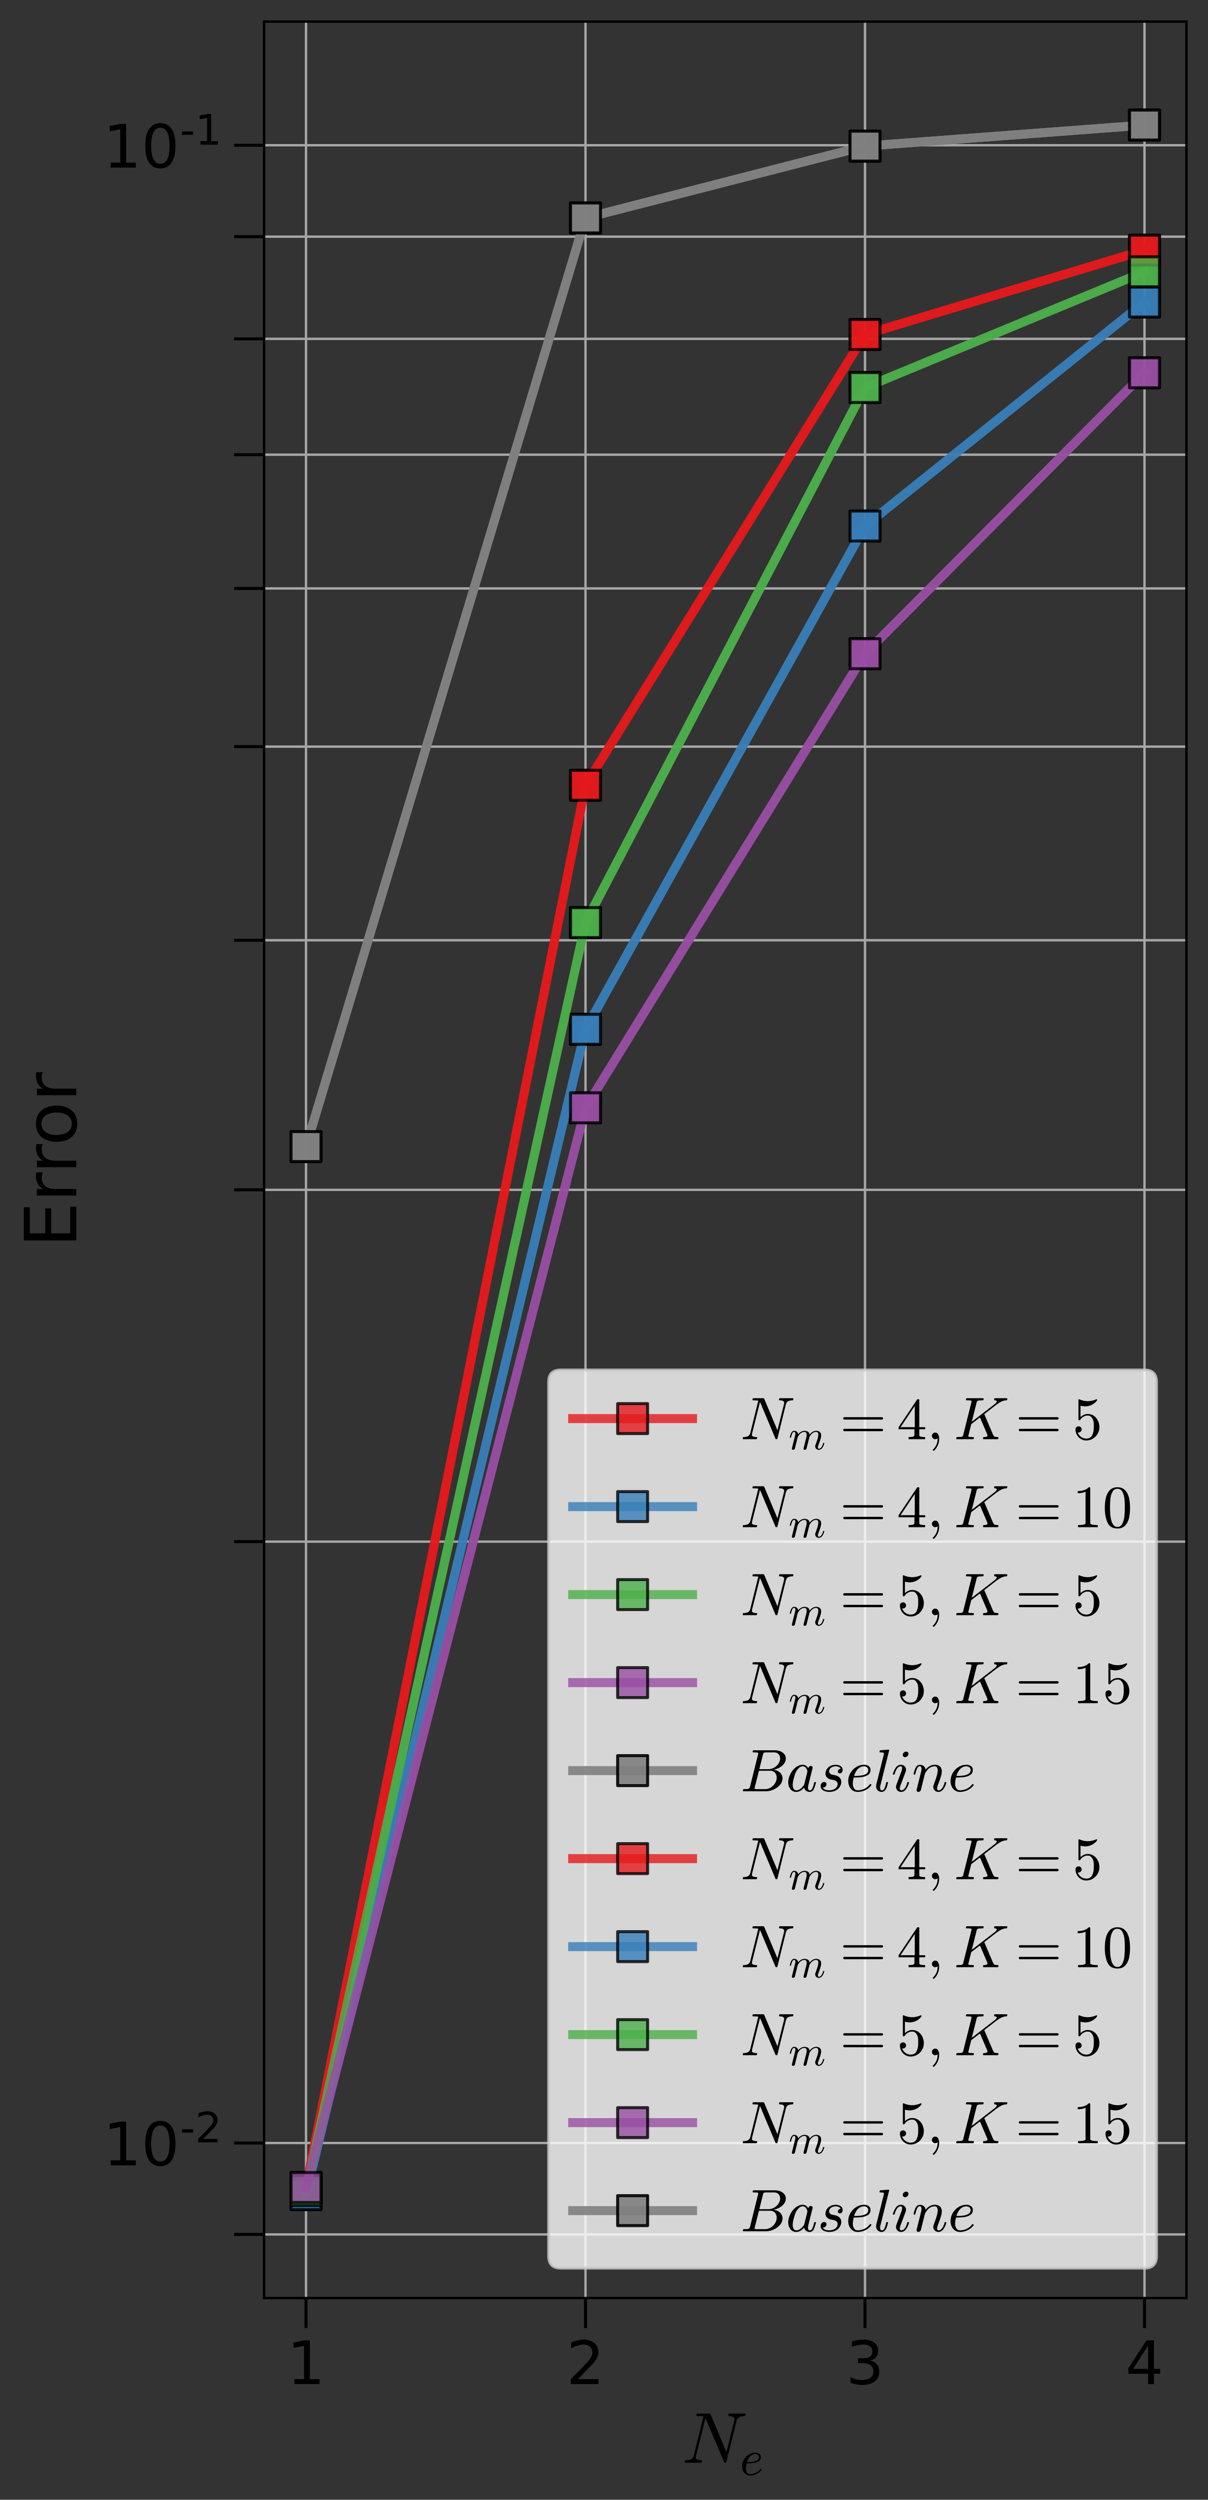 <?xml version="1.0" encoding="utf-8" standalone="no"?>
<!DOCTYPE svg PUBLIC "-//W3C//DTD SVG 1.1//EN"
  "http://www.w3.org/Graphics/SVG/1.1/DTD/svg11.dtd">
<!-- Created with matplotlib (https://matplotlib.org/) -->
<svg height="833.864pt" version="1.1" viewBox="0 0 403.105 833.864" width="403.105pt" xmlns="http://www.w3.org/2000/svg" xmlns:xlink="http://www.w3.org/1999/xlink">
 <rect x="0" y="0" width="403.105" height="833.864" fill="#333333" stroke="none"/>
 <defs>
  <style type="text/css">*{stroke-linecap:butt;stroke-linejoin:round;}</style>
 </defs>
 <g id="figure_1">
  <g id="patch_1">
   <path d="M 0 833.864 
L 403.105 833.864 
L 403.105 0 
L 0 0 
z
" style="fill:none;"/>
  </g>
  <g id="axes_1">
   <g id="patch_2">
    <path d="M 88.127 766.58 
L 395.905 766.58 
L 395.905 7.2 
L 88.127 7.2 
z
" style="fill:none;"/>
   </g>
   <g id="matplotlib.axis_1">
    <g id="xtick_1">
     <g id="line2d_1">
      <path clip-path="url(#p713877870f)" d="M 102.117 766.58 
L 102.117 7.2 
" style="fill:none;stroke:#a6a6a6;stroke-linecap:square;stroke-width:0.8;"/>
     </g>
     <g id="line2d_2">
      <defs>
       <path d="M 0 0 
L 0 10 
" id="m533541b841" style="stroke:#000000;"/>
      </defs>
      <g>
       <use style="stroke:#000000;" x="102.117" xlink:href="#m533541b841" y="766.58"/>
      </g>
     </g>
     <g id="text_1">
      <!-- 1 -->
      <g transform="translate(95.755 795.277)scale(0.2 -0.2)">
       <defs>
        <path d="M 12.406 8.297 
L 28.516 8.297 
L 28.516 63.922 
L 10.984 60.406 
L 10.984 69.391 
L 28.422 72.906 
L 38.281 72.906 
L 38.281 8.297 
L 54.391 8.297 
L 54.391 0 
L 12.406 0 
z
" id="DejaVuSans-49"/>
       </defs>
       <use xlink:href="#DejaVuSans-49"/>
      </g>
     </g>
    </g>
    <g id="xtick_2">
     <g id="line2d_3">
      <path clip-path="url(#p713877870f)" d="M 195.383 766.58 
L 195.383 7.2 
" style="fill:none;stroke:#a6a6a6;stroke-linecap:square;stroke-width:0.8;"/>
     </g>
     <g id="line2d_4">
      <g>
       <use style="stroke:#000000;" x="195.383" xlink:href="#m533541b841" y="766.58"/>
      </g>
     </g>
     <g id="text_2">
      <!-- 2 -->
      <g transform="translate(189.021 795.277)scale(0.2 -0.2)">
       <defs>
        <path d="M 19.188 8.297 
L 53.609 8.297 
L 53.609 0 
L 7.328 0 
L 7.328 8.297 
Q 12.938 14.109 22.625 23.891 
Q 32.328 33.688 34.812 36.531 
Q 39.547 41.844 41.422 45.531 
Q 43.312 49.219 43.312 52.781 
Q 43.312 58.594 39.234 62.25 
Q 35.156 65.922 28.609 65.922 
Q 23.969 65.922 18.812 64.312 
Q 13.672 62.703 7.812 59.422 
L 7.812 69.391 
Q 13.766 71.781 18.938 73 
Q 24.125 74.219 28.422 74.219 
Q 39.75 74.219 46.484 68.547 
Q 53.219 62.891 53.219 53.422 
Q 53.219 48.922 51.531 44.891 
Q 49.859 40.875 45.406 35.406 
Q 44.188 33.984 37.641 27.219 
Q 31.109 20.453 19.188 8.297 
z
" id="DejaVuSans-50"/>
       </defs>
       <use xlink:href="#DejaVuSans-50"/>
      </g>
     </g>
    </g>
    <g id="xtick_3">
     <g id="line2d_5">
      <path clip-path="url(#p713877870f)" d="M 288.649 766.58 
L 288.649 7.2 
" style="fill:none;stroke:#a6a6a6;stroke-linecap:square;stroke-width:0.8;"/>
     </g>
     <g id="line2d_6">
      <g>
       <use style="stroke:#000000;" x="288.649" xlink:href="#m533541b841" y="766.58"/>
      </g>
     </g>
     <g id="text_3">
      <!-- 3 -->
      <g transform="translate(282.287 795.277)scale(0.2 -0.2)">
       <defs>
        <path d="M 40.578 39.312 
Q 47.656 37.797 51.625 33 
Q 55.609 28.219 55.609 21.188 
Q 55.609 10.406 48.188 4.484 
Q 40.766 -1.422 27.094 -1.422 
Q 22.516 -1.422 17.656 -0.516 
Q 12.797 0.391 7.625 2.203 
L 7.625 11.719 
Q 11.719 9.328 16.594 8.109 
Q 21.484 6.891 26.812 6.891 
Q 36.078 6.891 40.938 10.547 
Q 45.797 14.203 45.797 21.188 
Q 45.797 27.641 41.281 31.266 
Q 36.766 34.906 28.719 34.906 
L 20.219 34.906 
L 20.219 43.016 
L 29.109 43.016 
Q 36.375 43.016 40.234 45.922 
Q 44.094 48.828 44.094 54.297 
Q 44.094 59.906 40.109 62.906 
Q 36.141 65.922 28.719 65.922 
Q 24.656 65.922 20.016 65.031 
Q 15.375 64.156 9.812 62.312 
L 9.812 71.094 
Q 15.438 72.656 20.344 73.438 
Q 25.25 74.219 29.594 74.219 
Q 40.828 74.219 47.359 69.109 
Q 53.906 64.016 53.906 55.328 
Q 53.906 49.266 50.438 45.094 
Q 46.969 40.922 40.578 39.312 
z
" id="DejaVuSans-51"/>
       </defs>
       <use xlink:href="#DejaVuSans-51"/>
      </g>
     </g>
    </g>
    <g id="xtick_4">
     <g id="line2d_7">
      <path clip-path="url(#p713877870f)" d="M 381.916 766.58 
L 381.916 7.2 
" style="fill:none;stroke:#a6a6a6;stroke-linecap:square;stroke-width:0.8;"/>
     </g>
     <g id="line2d_8">
      <g>
       <use style="stroke:#000000;" x="381.916" xlink:href="#m533541b841" y="766.58"/>
      </g>
     </g>
     <g id="text_4">
      <!-- 4 -->
      <g transform="translate(375.553 795.277)scale(0.2 -0.2)">
       <defs>
        <path d="M 37.797 64.312 
L 12.891 25.391 
L 37.797 25.391 
z
M 35.203 72.906 
L 47.609 72.906 
L 47.609 25.391 
L 58.016 25.391 
L 58.016 17.188 
L 47.609 17.188 
L 47.609 0 
L 37.797 0 
L 37.797 17.188 
L 4.891 17.188 
L 4.891 26.703 
z
" id="DejaVuSans-52"/>
       </defs>
       <use xlink:href="#DejaVuSans-52"/>
      </g>
     </g>
    </g>
    <g id="text_5">
     <!-- $N_e$ -->
     <g transform="translate(227.616 821.673)scale(0.24 -0.24)">
      <defs>
       <path d="M 4.688 0 
Q 3.719 0 3.719 1.312 
Q 3.766 1.562 3.906 2.172 
Q 4.047 2.781 4.312 3.141 
Q 4.594 3.516 4.984 3.516 
Q 14.547 3.516 16.109 9.625 
L 29.688 64.312 
Q 26.906 64.797 20.906 64.797 
Q 19.922 64.797 19.922 66.109 
Q 19.969 66.359 20.109 66.969 
Q 20.266 67.578 20.531 67.938 
Q 20.797 68.312 21.188 68.312 
L 38.484 68.312 
Q 39.203 68.312 39.406 67.672 
L 61.625 14.797 
L 72.703 59.078 
Q 72.906 60.156 72.906 60.594 
Q 72.906 64.797 65.188 64.797 
Q 64.203 64.797 64.203 66.109 
Q 64.547 67.391 64.734 67.844 
Q 64.938 68.312 65.922 68.312 
L 87.312 68.312 
Q 88.281 68.312 88.281 67 
Q 88.234 66.75 88.078 66.141 
Q 87.938 65.531 87.672 65.156 
Q 87.406 64.797 87.016 64.797 
Q 77.438 64.797 75.875 58.688 
L 61.531 0.875 
Q 61.188 0 60.5 0 
L 59.281 0 
Q 58.594 0 58.406 0.688 
L 32.906 61.188 
L 32.719 61.812 
Q 32.516 62.016 32.516 62.109 
L 19.281 9.188 
Q 19.188 8.938 19.141 8.562 
Q 19.094 8.203 19 7.719 
Q 19 5.125 21.234 4.312 
Q 23.484 3.516 26.812 3.516 
Q 27.781 3.516 27.781 2.203 
Q 27.438 0.828 27.188 0.406 
Q 26.953 0 26.125 0 
z
" id="Cmmi10-78"/>
       <path d="M 20.125 -1.125 
Q 15.328 -1.125 11.734 1.359 
Q 8.156 3.859 6.266 8.078 
Q 4.391 12.312 4.391 17 
Q 4.391 24.125 7.984 30.391 
Q 11.578 36.672 17.719 40.422 
Q 23.875 44.188 30.906 44.188 
Q 35.203 44.188 38.406 41.969 
Q 41.609 39.75 41.609 35.594 
Q 41.609 29.828 37.016 27.016 
Q 32.422 24.219 26.656 23.562 
Q 20.906 22.906 13.922 22.906 
L 13.625 22.906 
Q 12.016 16.938 12.016 12.703 
Q 12.016 8.25 14.062 4.875 
Q 16.109 1.516 20.312 1.516 
Q 26.266 1.516 31.75 4.25 
Q 37.25 6.984 40.719 11.812 
Q 41.016 12.109 41.5 12.109 
Q 42 12.109 42.5 11.547 
Q 43.016 10.984 43.016 10.5 
Q 43.016 10.109 42.828 9.906 
Q 39.156 4.781 32.953 1.828 
Q 26.766 -1.125 20.125 -1.125 
z
M 14.203 25.484 
Q 20.016 25.484 24.953 26.016 
Q 29.891 26.562 33.891 28.734 
Q 37.891 30.906 37.891 35.5 
Q 37.891 37.359 36.859 38.75 
Q 35.844 40.141 34.203 40.875 
Q 32.562 41.609 30.812 41.609 
Q 26.562 41.609 23.172 39.312 
Q 19.781 37.016 17.578 33.328 
Q 15.375 29.641 14.203 25.484 
z
" id="Cmmi10-101"/>
      </defs>
      <use transform="translate(0 0.688)" xlink:href="#Cmmi10-78"/>
      <use transform="translate(80.322 -16.319)scale(0.7)" xlink:href="#Cmmi10-101"/>
     </g>
    </g>
   </g>
   <g id="matplotlib.axis_2">
    <g id="ytick_1">
     <g id="line2d_9">
      <path clip-path="url(#p713877870f)" d="M 88.127 714.862 
L 395.905 714.862 
" style="fill:none;stroke:#a6a6a6;stroke-linecap:square;stroke-width:0.8;"/>
     </g>
     <g id="line2d_10">
      <defs>
       <path d="M 0 0 
L -10 0 
" id="m465e907e26" style="stroke:#000000;"/>
      </defs>
      <g>
       <use style="stroke:#000000;" x="88.127" xlink:href="#m465e907e26" y="714.862"/>
      </g>
     </g>
     <g id="text_6">
      <!-- $\mathdefault{10^{-2}}$ -->
      <g transform="translate(34.428 722.46)scale(0.2 -0.2)">
       <defs>
        <path d="M 31.781 66.406 
Q 24.172 66.406 20.328 58.906 
Q 16.5 51.422 16.5 36.375 
Q 16.5 21.391 20.328 13.891 
Q 24.172 6.391 31.781 6.391 
Q 39.453 6.391 43.281 13.891 
Q 47.125 21.391 47.125 36.375 
Q 47.125 51.422 43.281 58.906 
Q 39.453 66.406 31.781 66.406 
z
M 31.781 74.219 
Q 44.047 74.219 50.516 64.516 
Q 56.984 54.828 56.984 36.375 
Q 56.984 17.969 50.516 8.266 
Q 44.047 -1.422 31.781 -1.422 
Q 19.531 -1.422 13.062 8.266 
Q 6.594 17.969 6.594 36.375 
Q 6.594 54.828 13.062 64.516 
Q 19.531 74.219 31.781 74.219 
z
" id="DejaVuSans-48"/>
        <path d="M 4.891 31.391 
L 31.203 31.391 
L 31.203 23.391 
L 4.891 23.391 
z
" id="DejaVuSans-45"/>
       </defs>
       <use transform="translate(0 0.766)" xlink:href="#DejaVuSans-49"/>
       <use transform="translate(63.623 0.766)" xlink:href="#DejaVuSans-48"/>
       <use transform="translate(128.203 39.047)scale(0.7)" xlink:href="#DejaVuSans-45"/>
       <use transform="translate(153.462 39.047)scale(0.7)" xlink:href="#DejaVuSans-50"/>
      </g>
     </g>
    </g>
    <g id="ytick_2">
     <g id="line2d_11">
      <path clip-path="url(#p713877870f)" d="M 88.127 48.448 
L 395.905 48.448 
" style="fill:none;stroke:#a6a6a6;stroke-linecap:square;stroke-width:0.8;"/>
     </g>
     <g id="line2d_12">
      <g>
       <use style="stroke:#000000;" x="88.127" xlink:href="#m465e907e26" y="48.448"/>
      </g>
     </g>
     <g id="text_7">
      <!-- $\mathdefault{10^{-1}}$ -->
      <g transform="translate(34.428 56.047)scale(0.2 -0.2)">
       <use transform="translate(0 0.684)" xlink:href="#DejaVuSans-49"/>
       <use transform="translate(63.623 0.684)" xlink:href="#DejaVuSans-48"/>
       <use transform="translate(128.203 38.966)scale(0.7)" xlink:href="#DejaVuSans-45"/>
       <use transform="translate(153.462 38.966)scale(0.7)" xlink:href="#DejaVuSans-49"/>
      </g>
     </g>
    </g>
    <g id="ytick_3">
     <g id="line2d_13">
      <path clip-path="url(#p713877870f)" d="M 88.127 745.355 
L 395.905 745.355 
" style="fill:none;stroke:#a6a6a6;stroke-linecap:square;stroke-width:0.8;"/>
     </g>
     <g id="line2d_14">
      <g>
       <use style="stroke:#000000;" x="88.127" xlink:href="#m465e907e26" y="745.355"/>
      </g>
     </g>
    </g>
    <g id="ytick_4">
     <g id="line2d_15">
      <path clip-path="url(#p713877870f)" d="M 88.127 514.252 
L 395.905 514.252 
" style="fill:none;stroke:#a6a6a6;stroke-linecap:square;stroke-width:0.8;"/>
     </g>
     <g id="line2d_16">
      <g>
       <use style="stroke:#000000;" x="88.127" xlink:href="#m465e907e26" y="514.252"/>
      </g>
     </g>
    </g>
    <g id="ytick_5">
     <g id="line2d_17">
      <path clip-path="url(#p713877870f)" d="M 88.127 396.902 
L 395.905 396.902 
" style="fill:none;stroke:#a6a6a6;stroke-linecap:square;stroke-width:0.8;"/>
     </g>
     <g id="line2d_18">
      <g>
       <use style="stroke:#000000;" x="88.127" xlink:href="#m465e907e26" y="396.902"/>
      </g>
     </g>
    </g>
    <g id="ytick_6">
     <g id="line2d_19">
      <path clip-path="url(#p713877870f)" d="M 88.127 313.641 
L 395.905 313.641 
" style="fill:none;stroke:#a6a6a6;stroke-linecap:square;stroke-width:0.8;"/>
     </g>
     <g id="line2d_20">
      <g>
       <use style="stroke:#000000;" x="88.127" xlink:href="#m465e907e26" y="313.641"/>
      </g>
     </g>
    </g>
    <g id="ytick_7">
     <g id="line2d_21">
      <path clip-path="url(#p713877870f)" d="M 88.127 249.059 
L 395.905 249.059 
" style="fill:none;stroke:#a6a6a6;stroke-linecap:square;stroke-width:0.8;"/>
     </g>
     <g id="line2d_22">
      <g>
       <use style="stroke:#000000;" x="88.127" xlink:href="#m465e907e26" y="249.059"/>
      </g>
     </g>
    </g>
    <g id="ytick_8">
     <g id="line2d_23">
      <path clip-path="url(#p713877870f)" d="M 88.127 196.291 
L 395.905 196.291 
" style="fill:none;stroke:#a6a6a6;stroke-linecap:square;stroke-width:0.8;"/>
     </g>
     <g id="line2d_24">
      <g>
       <use style="stroke:#000000;" x="88.127" xlink:href="#m465e907e26" y="196.291"/>
      </g>
     </g>
    </g>
    <g id="ytick_9">
     <g id="line2d_25">
      <path clip-path="url(#p713877870f)" d="M 88.127 151.677 
L 395.905 151.677 
" style="fill:none;stroke:#a6a6a6;stroke-linecap:square;stroke-width:0.8;"/>
     </g>
     <g id="line2d_26">
      <g>
       <use style="stroke:#000000;" x="88.127" xlink:href="#m465e907e26" y="151.677"/>
      </g>
     </g>
    </g>
    <g id="ytick_10">
     <g id="line2d_27">
      <path clip-path="url(#p713877870f)" d="M 88.127 113.031 
L 395.905 113.031 
" style="fill:none;stroke:#a6a6a6;stroke-linecap:square;stroke-width:0.8;"/>
     </g>
     <g id="line2d_28">
      <g>
       <use style="stroke:#000000;" x="88.127" xlink:href="#m465e907e26" y="113.031"/>
      </g>
     </g>
    </g>
    <g id="ytick_11">
     <g id="line2d_29">
      <path clip-path="url(#p713877870f)" d="M 88.127 78.942 
L 395.905 78.942 
" style="fill:none;stroke:#a6a6a6;stroke-linecap:square;stroke-width:0.8;"/>
     </g>
     <g id="line2d_30">
      <g>
       <use style="stroke:#000000;" x="88.127" xlink:href="#m465e907e26" y="78.942"/>
      </g>
     </g>
    </g>
    <g id="text_8">
     <!-- Error -->
     <g transform="translate(25.436 416.134)rotate(-90)scale(0.24 -0.24)">
      <defs>
       <path d="M 9.812 72.906 
L 55.906 72.906 
L 55.906 64.594 
L 19.672 64.594 
L 19.672 43.016 
L 54.391 43.016 
L 54.391 34.719 
L 19.672 34.719 
L 19.672 8.297 
L 56.781 8.297 
L 56.781 0 
L 9.812 0 
z
" id="DejaVuSans-69"/>
       <path d="M 41.109 46.297 
Q 39.594 47.172 37.812 47.578 
Q 36.031 48 33.891 48 
Q 26.266 48 22.188 43.047 
Q 18.109 38.094 18.109 28.812 
L 18.109 0 
L 9.078 0 
L 9.078 54.688 
L 18.109 54.688 
L 18.109 46.188 
Q 20.953 51.172 25.484 53.578 
Q 30.031 56 36.531 56 
Q 37.453 56 38.578 55.875 
Q 39.703 55.766 41.062 55.516 
z
" id="DejaVuSans-114"/>
       <path d="M 30.609 48.391 
Q 23.391 48.391 19.188 42.75 
Q 14.984 37.109 14.984 27.297 
Q 14.984 17.484 19.156 11.844 
Q 23.344 6.203 30.609 6.203 
Q 37.797 6.203 41.984 11.859 
Q 46.188 17.531 46.188 27.297 
Q 46.188 37.016 41.984 42.703 
Q 37.797 48.391 30.609 48.391 
z
M 30.609 56 
Q 42.328 56 49.016 48.375 
Q 55.719 40.766 55.719 27.297 
Q 55.719 13.875 49.016 6.219 
Q 42.328 -1.422 30.609 -1.422 
Q 18.844 -1.422 12.172 6.219 
Q 5.516 13.875 5.516 27.297 
Q 5.516 40.766 12.172 48.375 
Q 18.844 56 30.609 56 
z
" id="DejaVuSans-111"/>
      </defs>
      <use xlink:href="#DejaVuSans-69"/>
      <use x="63.184" xlink:href="#DejaVuSans-114"/>
      <use x="102.547" xlink:href="#DejaVuSans-114"/>
      <use x="141.41" xlink:href="#DejaVuSans-111"/>
      <use x="202.592" xlink:href="#DejaVuSans-114"/>
     </g>
    </g>
   </g>
   <g id="line2d_31">
    <path clip-path="url(#p713877870f)" d="M 102.117 729.768 
L 195.383 261.949 
L 288.649 111.58 
L 381.916 83.456 
" style="fill:none;stroke:#e41a1c;stroke-linecap:square;stroke-opacity:0.8;stroke-width:3;"/>
    <defs>
     <path d="M -5 5 
L 5 5 
L 5 -5 
L -5 -5 
z
" id="m991922a016" style="stroke:#000000;stroke-linejoin:miter;stroke-opacity:0.8;"/>
    </defs>
    <g clip-path="url(#p713877870f)">
     <use style="fill:#e41a1c;fill-opacity:0.8;stroke:#000000;stroke-linejoin:miter;stroke-opacity:0.8;" x="102.117" xlink:href="#m991922a016" y="729.768"/>
     <use style="fill:#e41a1c;fill-opacity:0.8;stroke:#000000;stroke-linejoin:miter;stroke-opacity:0.8;" x="195.383" xlink:href="#m991922a016" y="261.949"/>
     <use style="fill:#e41a1c;fill-opacity:0.8;stroke:#000000;stroke-linejoin:miter;stroke-opacity:0.8;" x="288.649" xlink:href="#m991922a016" y="111.58"/>
     <use style="fill:#e41a1c;fill-opacity:0.8;stroke:#000000;stroke-linejoin:miter;stroke-opacity:0.8;" x="381.916" xlink:href="#m991922a016" y="83.456"/>
    </g>
   </g>
   <g id="line2d_32">
    <path clip-path="url(#p713877870f)" d="M 102.117 732.063 
L 195.383 343.348 
L 288.649 175.468 
L 381.916 100.745 
" style="fill:none;stroke:#377eb8;stroke-linecap:square;stroke-opacity:0.8;stroke-width:3;"/>
    <defs>
     <path d="M -5 5 
L 5 5 
L 5 -5 
L -5 -5 
z
" id="m3cdaae2044" style="stroke:#000000;stroke-linejoin:miter;stroke-opacity:0.8;"/>
    </defs>
    <g clip-path="url(#p713877870f)">
     <use style="fill:#377eb8;fill-opacity:0.8;stroke:#000000;stroke-linejoin:miter;stroke-opacity:0.8;" x="102.117" xlink:href="#m3cdaae2044" y="732.063"/>
     <use style="fill:#377eb8;fill-opacity:0.8;stroke:#000000;stroke-linejoin:miter;stroke-opacity:0.8;" x="195.383" xlink:href="#m3cdaae2044" y="343.348"/>
     <use style="fill:#377eb8;fill-opacity:0.8;stroke:#000000;stroke-linejoin:miter;stroke-opacity:0.8;" x="288.649" xlink:href="#m3cdaae2044" y="175.468"/>
     <use style="fill:#377eb8;fill-opacity:0.8;stroke:#000000;stroke-linejoin:miter;stroke-opacity:0.8;" x="381.916" xlink:href="#m3cdaae2044" y="100.745"/>
    </g>
   </g>
   <g id="line2d_33">
    <path clip-path="url(#p713877870f)" d="M 102.117 730.776 
L 195.383 307.761 
L 288.649 129.269 
L 381.916 90.673 
" style="fill:none;stroke:#4daf4a;stroke-linecap:square;stroke-opacity:0.8;stroke-width:3;"/>
    <defs>
     <path d="M -5 5 
L 5 5 
L 5 -5 
L -5 -5 
z
" id="m00034cb9c7" style="stroke:#000000;stroke-linejoin:miter;stroke-opacity:0.8;"/>
    </defs>
    <g clip-path="url(#p713877870f)">
     <use style="fill:#4daf4a;fill-opacity:0.8;stroke:#000000;stroke-linejoin:miter;stroke-opacity:0.8;" x="102.117" xlink:href="#m00034cb9c7" y="730.776"/>
     <use style="fill:#4daf4a;fill-opacity:0.8;stroke:#000000;stroke-linejoin:miter;stroke-opacity:0.8;" x="195.383" xlink:href="#m00034cb9c7" y="307.761"/>
     <use style="fill:#4daf4a;fill-opacity:0.8;stroke:#000000;stroke-linejoin:miter;stroke-opacity:0.8;" x="288.649" xlink:href="#m00034cb9c7" y="129.269"/>
     <use style="fill:#4daf4a;fill-opacity:0.8;stroke:#000000;stroke-linejoin:miter;stroke-opacity:0.8;" x="381.916" xlink:href="#m00034cb9c7" y="90.673"/>
    </g>
   </g>
   <g id="line2d_34">
    <path clip-path="url(#p713877870f)" d="M 102.117 729.707 
L 195.383 369.545 
L 288.649 218.064 
L 381.916 124.352 
" style="fill:none;stroke:#984ea3;stroke-linecap:square;stroke-opacity:0.8;stroke-width:3;"/>
    <defs>
     <path d="M -5 5 
L 5 5 
L 5 -5 
L -5 -5 
z
" id="m4fa2a7f0e6" style="stroke:#000000;stroke-linejoin:miter;stroke-opacity:0.8;"/>
    </defs>
    <g clip-path="url(#p713877870f)">
     <use style="fill:#984ea3;fill-opacity:0.8;stroke:#000000;stroke-linejoin:miter;stroke-opacity:0.8;" x="102.117" xlink:href="#m4fa2a7f0e6" y="729.707"/>
     <use style="fill:#984ea3;fill-opacity:0.8;stroke:#000000;stroke-linejoin:miter;stroke-opacity:0.8;" x="195.383" xlink:href="#m4fa2a7f0e6" y="369.545"/>
     <use style="fill:#984ea3;fill-opacity:0.8;stroke:#000000;stroke-linejoin:miter;stroke-opacity:0.8;" x="288.649" xlink:href="#m4fa2a7f0e6" y="218.064"/>
     <use style="fill:#984ea3;fill-opacity:0.8;stroke:#000000;stroke-linejoin:miter;stroke-opacity:0.8;" x="381.916" xlink:href="#m4fa2a7f0e6" y="124.352"/>
    </g>
   </g>
   <g id="line2d_35">
    <path clip-path="url(#p713877870f)" d="M 102.117 382.469 
L 195.383 72.7 
L 288.649 48.741 
L 381.916 41.717 
" style="fill:none;stroke:#808080;stroke-linecap:square;stroke-opacity:0.9;stroke-width:3;"/>
    <defs>
     <path d="M -5 5 
L 5 5 
L 5 -5 
L -5 -5 
z
" id="m47709394c0" style="stroke:#000000;stroke-linejoin:miter;stroke-opacity:0.9;"/>
    </defs>
    <g clip-path="url(#p713877870f)">
     <use style="fill:#808080;fill-opacity:0.9;stroke:#000000;stroke-linejoin:miter;stroke-opacity:0.9;" x="102.117" xlink:href="#m47709394c0" y="382.469"/>
     <use style="fill:#808080;fill-opacity:0.9;stroke:#000000;stroke-linejoin:miter;stroke-opacity:0.9;" x="195.383" xlink:href="#m47709394c0" y="72.7"/>
     <use style="fill:#808080;fill-opacity:0.9;stroke:#000000;stroke-linejoin:miter;stroke-opacity:0.9;" x="288.649" xlink:href="#m47709394c0" y="48.741"/>
     <use style="fill:#808080;fill-opacity:0.9;stroke:#000000;stroke-linejoin:miter;stroke-opacity:0.9;" x="381.916" xlink:href="#m47709394c0" y="41.717"/>
    </g>
   </g>
   <g id="line2d_36">
    <path clip-path="url(#p713877870f)" d="M 102.117 729.768 
L 195.383 261.949 
L 288.649 111.58 
L 381.916 83.456 
" style="fill:none;stroke:#e41a1c;stroke-linecap:square;stroke-opacity:0.8;stroke-width:3;"/>
    <g clip-path="url(#p713877870f)">
     <use style="fill:#e41a1c;fill-opacity:0.8;stroke:#000000;stroke-linejoin:miter;stroke-opacity:0.8;" x="102.117" xlink:href="#m991922a016" y="729.768"/>
     <use style="fill:#e41a1c;fill-opacity:0.8;stroke:#000000;stroke-linejoin:miter;stroke-opacity:0.8;" x="195.383" xlink:href="#m991922a016" y="261.949"/>
     <use style="fill:#e41a1c;fill-opacity:0.8;stroke:#000000;stroke-linejoin:miter;stroke-opacity:0.8;" x="288.649" xlink:href="#m991922a016" y="111.58"/>
     <use style="fill:#e41a1c;fill-opacity:0.8;stroke:#000000;stroke-linejoin:miter;stroke-opacity:0.8;" x="381.916" xlink:href="#m991922a016" y="83.456"/>
    </g>
   </g>
   <g id="line2d_37">
    <path clip-path="url(#p713877870f)" d="M 102.117 732.063 
L 195.383 343.348 
L 288.649 175.468 
L 381.916 100.745 
" style="fill:none;stroke:#377eb8;stroke-linecap:square;stroke-opacity:0.8;stroke-width:3;"/>
    <g clip-path="url(#p713877870f)">
     <use style="fill:#377eb8;fill-opacity:0.8;stroke:#000000;stroke-linejoin:miter;stroke-opacity:0.8;" x="102.117" xlink:href="#m3cdaae2044" y="732.063"/>
     <use style="fill:#377eb8;fill-opacity:0.8;stroke:#000000;stroke-linejoin:miter;stroke-opacity:0.8;" x="195.383" xlink:href="#m3cdaae2044" y="343.348"/>
     <use style="fill:#377eb8;fill-opacity:0.8;stroke:#000000;stroke-linejoin:miter;stroke-opacity:0.8;" x="288.649" xlink:href="#m3cdaae2044" y="175.468"/>
     <use style="fill:#377eb8;fill-opacity:0.8;stroke:#000000;stroke-linejoin:miter;stroke-opacity:0.8;" x="381.916" xlink:href="#m3cdaae2044" y="100.745"/>
    </g>
   </g>
   <g id="line2d_38">
    <path clip-path="url(#p713877870f)" d="M 102.117 730.776 
L 195.383 307.761 
L 288.649 129.269 
L 381.916 90.673 
" style="fill:none;stroke:#4daf4a;stroke-linecap:square;stroke-opacity:0.8;stroke-width:3;"/>
    <g clip-path="url(#p713877870f)">
     <use style="fill:#4daf4a;fill-opacity:0.8;stroke:#000000;stroke-linejoin:miter;stroke-opacity:0.8;" x="102.117" xlink:href="#m00034cb9c7" y="730.776"/>
     <use style="fill:#4daf4a;fill-opacity:0.8;stroke:#000000;stroke-linejoin:miter;stroke-opacity:0.8;" x="195.383" xlink:href="#m00034cb9c7" y="307.761"/>
     <use style="fill:#4daf4a;fill-opacity:0.8;stroke:#000000;stroke-linejoin:miter;stroke-opacity:0.8;" x="288.649" xlink:href="#m00034cb9c7" y="129.269"/>
     <use style="fill:#4daf4a;fill-opacity:0.8;stroke:#000000;stroke-linejoin:miter;stroke-opacity:0.8;" x="381.916" xlink:href="#m00034cb9c7" y="90.673"/>
    </g>
   </g>
   <g id="line2d_39">
    <path clip-path="url(#p713877870f)" d="M 102.117 729.707 
L 195.383 369.545 
L 288.649 218.064 
L 381.916 124.352 
" style="fill:none;stroke:#984ea3;stroke-linecap:square;stroke-opacity:0.8;stroke-width:3;"/>
    <g clip-path="url(#p713877870f)">
     <use style="fill:#984ea3;fill-opacity:0.8;stroke:#000000;stroke-linejoin:miter;stroke-opacity:0.8;" x="102.117" xlink:href="#m4fa2a7f0e6" y="729.707"/>
     <use style="fill:#984ea3;fill-opacity:0.8;stroke:#000000;stroke-linejoin:miter;stroke-opacity:0.8;" x="195.383" xlink:href="#m4fa2a7f0e6" y="369.545"/>
     <use style="fill:#984ea3;fill-opacity:0.8;stroke:#000000;stroke-linejoin:miter;stroke-opacity:0.8;" x="288.649" xlink:href="#m4fa2a7f0e6" y="218.064"/>
     <use style="fill:#984ea3;fill-opacity:0.8;stroke:#000000;stroke-linejoin:miter;stroke-opacity:0.8;" x="381.916" xlink:href="#m4fa2a7f0e6" y="124.352"/>
    </g>
   </g>
   <g id="line2d_40">
    <path clip-path="url(#p713877870f)" d="M 102.117 382.469 
L 195.383 72.7 
L 288.649 48.741 
L 381.916 41.717 
" style="fill:none;stroke:#808080;stroke-linecap:square;stroke-opacity:0.9;stroke-width:3;"/>
    <g clip-path="url(#p713877870f)">
     <use style="fill:#808080;fill-opacity:0.9;stroke:#000000;stroke-linejoin:miter;stroke-opacity:0.9;" x="102.117" xlink:href="#m47709394c0" y="382.469"/>
     <use style="fill:#808080;fill-opacity:0.9;stroke:#000000;stroke-linejoin:miter;stroke-opacity:0.9;" x="195.383" xlink:href="#m47709394c0" y="72.7"/>
     <use style="fill:#808080;fill-opacity:0.9;stroke:#000000;stroke-linejoin:miter;stroke-opacity:0.9;" x="288.649" xlink:href="#m47709394c0" y="48.741"/>
     <use style="fill:#808080;fill-opacity:0.9;stroke:#000000;stroke-linejoin:miter;stroke-opacity:0.9;" x="381.916" xlink:href="#m47709394c0" y="41.717"/>
    </g>
   </g>
   <g id="patch_3">
    <path d="M 88.127 766.58 
L 88.127 7.2 
" style="fill:none;stroke:#000000;stroke-linecap:square;stroke-linejoin:miter;stroke-width:0.8;"/>
   </g>
   <g id="patch_4">
    <path d="M 395.905 766.58 
L 395.905 7.2 
" style="fill:none;stroke:#000000;stroke-linecap:square;stroke-linejoin:miter;stroke-width:0.8;"/>
   </g>
   <g id="patch_5">
    <path d="M 88.127 766.58 
L 395.905 766.58 
" style="fill:none;stroke:#000000;stroke-linecap:square;stroke-linejoin:miter;stroke-width:0.8;"/>
   </g>
   <g id="patch_6">
    <path d="M 88.127 7.2 
L 395.905 7.2 
" style="fill:none;stroke:#000000;stroke-linecap:square;stroke-linejoin:miter;stroke-width:0.8;"/>
   </g>
   <g id="legend_1">
    <g id="patch_7">
     <path d="M 187.105 756.58 
L 381.905 756.58 
Q 385.905 756.58 385.905 752.58 
L 385.905 461.017 
Q 385.905 457.017 381.905 457.017 
L 187.105 457.017 
Q 183.105 457.017 183.105 461.017 
L 183.105 752.58 
Q 183.105 756.58 187.105 756.58 
z
" style="fill:#ffffff;opacity:0.8;stroke:#cccccc;stroke-linejoin:miter;"/>
    </g>
    <g id="line2d_41">
     <path d="M 191.105 473.214 
L 231.105 473.214 
" style="fill:none;stroke:#e41a1c;stroke-linecap:square;stroke-opacity:0.8;stroke-width:3;"/>
    </g>
    <g id="line2d_42">
     <g>
      <use style="fill:#e41a1c;fill-opacity:0.8;stroke:#000000;stroke-linejoin:miter;stroke-opacity:0.8;" x="211.105" xlink:href="#m991922a016" y="473.214"/>
     </g>
    </g>
    <g id="text_9">
     <!-- $N_m=4,K=5$ -->
     <g transform="translate(247.105 480.214)scale(0.2 -0.2)">
      <defs>
       <path d="M 7.719 1.703 
Q 7.719 2.297 7.812 2.594 
L 15.281 32.422 
Q 16.016 35.203 16.016 37.312 
Q 16.016 41.609 13.094 41.609 
Q 9.969 41.609 8.453 37.859 
Q 6.938 34.125 5.516 28.422 
Q 5.516 28.125 5.219 27.953 
Q 4.938 27.781 4.688 27.781 
L 3.516 27.781 
Q 3.172 27.781 2.922 28.141 
Q 2.688 28.516 2.688 28.812 
Q 3.766 33.156 4.766 36.172 
Q 5.766 39.203 7.891 41.688 
Q 10.016 44.188 13.188 44.188 
Q 16.938 44.188 19.812 41.812 
Q 22.703 39.453 22.703 35.797 
Q 25.688 39.703 29.688 41.938 
Q 33.688 44.188 38.188 44.188 
Q 42.922 44.188 46.359 41.766 
Q 49.812 39.359 49.812 34.906 
Q 52.875 39.266 57 41.719 
Q 61.141 44.188 66.016 44.188 
Q 71.188 44.188 74.328 41.375 
Q 77.484 38.578 77.484 33.406 
Q 77.484 29.297 75.656 23.484 
Q 73.828 17.672 71.094 10.5 
Q 69.672 7.031 69.672 4.5 
Q 69.672 1.516 72.016 1.516 
Q 75.922 1.516 78.516 5.703 
Q 81.109 9.906 82.172 14.703 
Q 82.469 15.281 83.016 15.281 
L 84.188 15.281 
Q 84.578 15.281 84.844 15.016 
Q 85.109 14.75 85.109 14.406 
Q 85.109 14.312 85.016 14.109 
Q 83.641 8.453 80.25 3.656 
Q 76.859 -1.125 71.781 -1.125 
Q 68.266 -1.125 65.766 1.297 
Q 63.281 3.719 63.281 7.172 
Q 63.281 8.938 64.109 11.078 
Q 66.938 18.609 68.812 24.516 
Q 70.703 30.422 70.703 34.906 
Q 70.703 37.703 69.578 39.656 
Q 68.453 41.609 65.828 41.609 
Q 60.359 41.609 56.344 38.25 
Q 52.344 34.906 49.422 29.391 
Q 49.219 28.422 49.125 27.875 
L 42.672 2.203 
Q 42.328 0.828 41.125 -0.141 
Q 39.938 -1.125 38.484 -1.125 
Q 37.312 -1.125 36.406 -0.344 
Q 35.5 0.438 35.5 1.703 
Q 35.5 2.297 35.594 2.594 
L 42 28.078 
Q 43.016 32.172 43.016 34.906 
Q 43.016 37.703 41.859 39.656 
Q 40.719 41.609 37.984 41.609 
Q 34.328 41.609 31.25 39.984 
Q 28.172 38.375 25.875 35.719 
Q 23.578 33.062 21.688 29.391 
L 14.891 2.203 
Q 14.547 0.828 13.344 -0.141 
Q 12.156 -1.125 10.688 -1.125 
Q 9.469 -1.125 8.594 -0.344 
Q 7.719 0.438 7.719 1.703 
z
" id="Cmmi10-109"/>
       <path d="M 7.516 13.281 
Q 6.688 13.281 6.141 13.906 
Q 5.609 14.547 5.609 15.281 
Q 5.609 16.109 6.141 16.688 
Q 6.688 17.281 7.516 17.281 
L 70.312 17.281 
Q 71.047 17.281 71.578 16.688 
Q 72.125 16.109 72.125 15.281 
Q 72.125 14.547 71.578 13.906 
Q 71.047 13.281 70.312 13.281 
z
M 7.516 32.719 
Q 6.688 32.719 6.141 33.297 
Q 5.609 33.891 5.609 34.719 
Q 5.609 35.453 6.141 36.078 
Q 6.688 36.719 7.516 36.719 
L 70.312 36.719 
Q 71.047 36.719 71.578 36.078 
Q 72.125 35.453 72.125 34.719 
Q 72.125 33.891 71.578 33.297 
Q 71.047 32.719 70.312 32.719 
z
" id="Cmr10-61"/>
       <path d="M 2.781 16.5 
L 2.781 20.016 
L 33.688 66.109 
Q 34.031 66.609 34.719 66.609 
L 36.188 66.609 
Q 37.312 66.609 37.312 65.484 
L 37.312 20.016 
L 47.125 20.016 
L 47.125 16.5 
L 37.312 16.5 
L 37.312 6.688 
Q 37.312 4.641 40.234 4.078 
Q 43.172 3.516 47.016 3.516 
L 47.016 0 
L 19.484 0 
L 19.484 3.516 
Q 23.344 3.516 26.266 4.078 
Q 29.203 4.641 29.203 6.688 
L 29.203 16.5 
z
M 6.109 20.016 
L 29.781 20.016 
L 29.781 55.422 
z
" id="Cmr10-52"/>
       <path d="M 9.906 -18.016 
Q 9.906 -17.578 10.297 -17.188 
Q 13.922 -13.719 15.922 -9.172 
Q 17.922 -4.641 17.922 0.391 
L 17.922 1.609 
Q 16.312 0 13.922 0 
Q 11.625 0 10.016 1.609 
Q 8.406 3.219 8.406 5.516 
Q 8.406 7.859 10.016 9.422 
Q 11.625 10.984 13.922 10.984 
Q 17.484 10.984 19 7.688 
Q 20.516 4.391 20.516 0.391 
Q 20.516 -5.172 18.281 -10.172 
Q 16.062 -15.188 12.016 -19.188 
Q 11.625 -19.391 11.375 -19.391 
Q 10.891 -19.391 10.391 -18.938 
Q 9.906 -18.5 9.906 -18.016 
z
" id="Cmmi10-59"/>
       <path d="M 4.688 0 
Q 3.719 0 3.719 1.312 
Q 3.766 1.562 3.906 2.172 
Q 4.047 2.781 4.312 3.141 
Q 4.594 3.516 4.984 3.516 
Q 11.078 3.516 13.484 4.203 
Q 14.797 4.641 15.375 6.891 
L 29.109 61.812 
Q 29.297 62.797 29.297 63.188 
Q 29.297 64.266 28.078 64.406 
Q 26.219 64.797 20.906 64.797 
Q 19.922 64.797 19.922 66.109 
Q 20.266 67.391 20.453 67.844 
Q 20.656 68.312 21.578 68.312 
L 48.484 68.312 
Q 49.516 68.312 49.516 67 
Q 49.469 66.75 49.312 66.156 
Q 49.172 65.578 48.922 65.188 
Q 48.688 64.797 48.188 64.797 
Q 42.094 64.797 39.703 64.109 
Q 38.375 63.625 37.797 61.375 
L 29.688 29 
L 68.891 59.281 
Q 69 59.469 70.141 60.609 
Q 71.297 61.766 71.297 62.891 
Q 71.297 64.797 67.922 64.797 
Q 66.891 64.797 66.891 66.109 
Q 67.094 66.891 67.203 67.328 
Q 67.328 67.781 67.641 68.047 
Q 67.969 68.312 68.609 68.312 
L 87.984 68.312 
Q 88.531 68.312 88.766 67.922 
Q 89.016 67.531 89.016 67 
Q 88.969 66.75 88.797 66.109 
Q 88.625 65.484 88.359 65.141 
Q 88.094 64.797 87.594 64.797 
Q 80.281 64.797 71.578 58.016 
Q 71.531 57.953 71.438 57.922 
Q 71.344 57.906 71.234 57.875 
Q 71.141 57.859 71.094 57.812 
L 50.484 41.797 
L 65.484 6.688 
Q 66.844 4.5 68.406 4 
Q 69.969 3.516 73.188 3.516 
Q 74.219 3.516 74.219 2.203 
Q 73.922 1.031 73.625 0.516 
Q 73.344 0 72.516 0 
L 49.312 0 
Q 48.391 0 48.391 1.312 
Q 48.531 2.344 48.719 2.922 
Q 48.922 3.516 49.703 3.516 
Q 52.25 3.516 54.031 4.031 
Q 55.812 4.547 55.812 6.391 
Q 55.812 7.078 55.719 7.422 
L 43.312 36.281 
L 28.719 25 
L 24.125 6.5 
Q 23.875 5.281 23.875 5.078 
Q 23.875 4.047 25.094 3.906 
Q 27 3.516 32.328 3.516 
Q 33.297 3.516 33.297 2.203 
Q 32.953 0.781 32.75 0.391 
Q 32.562 0 31.594 0 
z
" id="Cmmi10-75"/>
       <path d="M 8.688 11.375 
Q 9.719 8.453 11.844 6.047 
Q 13.969 3.656 16.875 2.312 
Q 19.781 0.984 22.906 0.984 
Q 30.125 0.984 32.859 6.594 
Q 35.594 12.203 35.594 20.219 
Q 35.594 23.688 35.469 26.047 
Q 35.359 28.422 34.812 30.609 
Q 33.891 34.125 31.562 36.766 
Q 29.25 39.406 25.875 39.406 
Q 22.516 39.406 20.094 38.375 
Q 17.672 37.359 16.156 35.984 
Q 14.656 34.625 13.484 33.109 
Q 12.312 31.594 12.016 31.5 
L 10.891 31.5 
Q 10.641 31.5 10.266 31.812 
Q 9.906 32.125 9.906 32.422 
L 9.906 65.828 
Q 9.906 66.062 10.219 66.328 
Q 10.547 66.609 10.891 66.609 
L 11.188 66.609 
Q 17.922 63.375 25.484 63.375 
Q 32.906 63.375 39.797 66.609 
L 40.094 66.609 
Q 40.438 66.609 40.719 66.359 
Q 41.016 66.109 41.016 65.828 
L 41.016 64.891 
Q 41.016 64.406 40.828 64.406 
Q 37.406 59.859 32.25 57.312 
Q 27.094 54.781 21.578 54.781 
Q 17.578 54.781 13.375 55.906 
L 13.375 37.016 
Q 16.703 39.703 19.312 40.844 
Q 21.922 42 25.984 42 
Q 31.5 42 35.859 38.812 
Q 40.234 35.641 42.578 30.531 
Q 44.922 25.438 44.922 20.125 
Q 44.922 14.109 41.969 8.984 
Q 39.016 3.859 33.938 0.828 
Q 28.859 -2.203 22.906 -2.203 
Q 17.969 -2.203 13.844 0.328 
Q 9.719 2.875 7.344 7.172 
Q 4.984 11.469 4.984 16.312 
Q 4.984 18.562 6.438 19.969 
Q 7.906 21.391 10.109 21.391 
Q 12.312 21.391 13.797 19.938 
Q 15.281 18.5 15.281 16.312 
Q 15.281 14.156 13.797 12.672 
Q 12.312 11.188 10.109 11.188 
Q 9.766 11.188 9.328 11.25 
Q 8.891 11.328 8.688 11.375 
z
" id="Cmr10-53"/>
      </defs>
      <use transform="translate(0 0.688)" xlink:href="#Cmmi10-78"/>
      <use transform="translate(80.322 -16.319)scale(0.7)" xlink:href="#Cmmi10-109"/>
      <use transform="translate(165.713 0.688)" xlink:href="#Cmr10-61"/>
      <use transform="translate(260.957 0.688)" xlink:href="#Cmr10-52"/>
      <use transform="translate(310.957 0.688)" xlink:href="#Cmmi10-59"/>
      <use transform="translate(356.202 0.688)" xlink:href="#Cmmi10-75"/>
      <use transform="translate(458.672 0.688)" xlink:href="#Cmr10-61"/>
      <use transform="translate(553.916 0.688)" xlink:href="#Cmr10-53"/>
     </g>
    </g>
    <g id="line2d_43">
     <path d="M 191.105 502.571 
L 231.105 502.571 
" style="fill:none;stroke:#377eb8;stroke-linecap:square;stroke-opacity:0.8;stroke-width:3;"/>
    </g>
    <g id="line2d_44">
     <g>
      <use style="fill:#377eb8;fill-opacity:0.8;stroke:#000000;stroke-linejoin:miter;stroke-opacity:0.8;" x="211.105" xlink:href="#m3cdaae2044" y="502.571"/>
     </g>
    </g>
    <g id="text_10">
     <!-- $N_m=4,K=10$ -->
     <g transform="translate(247.105 509.571)scale(0.2 -0.2)">
      <defs>
       <path d="M 9.281 0 
L 9.281 3.516 
Q 21.781 3.516 21.781 6.688 
L 21.781 59.188 
Q 16.609 56.688 8.688 56.688 
L 8.688 60.203 
Q 20.953 60.203 27.203 66.609 
L 28.609 66.609 
Q 28.953 66.609 29.266 66.328 
Q 29.594 66.062 29.594 65.719 
L 29.594 6.688 
Q 29.594 3.516 42.094 3.516 
L 42.094 0 
z
" id="Cmr10-49"/>
       <path d="M 25 -2.203 
Q 12.75 -2.203 8.328 7.875 
Q 3.906 17.969 3.906 31.891 
Q 3.906 40.578 5.484 48.234 
Q 7.078 55.906 11.781 61.25 
Q 16.5 66.609 25 66.609 
Q 31.594 66.609 35.781 63.375 
Q 39.984 60.156 42.188 55.047 
Q 44.391 49.953 45.188 44.109 
Q 46 38.281 46 31.891 
Q 46 23.297 44.406 15.797 
Q 42.828 8.297 38.188 3.047 
Q 33.547 -2.203 25 -2.203 
z
M 25 0.391 
Q 30.562 0.391 33.297 6.094 
Q 36.031 11.812 36.672 18.75 
Q 37.312 25.688 37.312 33.5 
Q 37.312 41.016 36.672 47.359 
Q 36.031 53.719 33.312 58.859 
Q 30.609 64.016 25 64.016 
Q 19.344 64.016 16.609 58.828 
Q 13.875 53.656 13.234 47.328 
Q 12.594 41.016 12.594 33.5 
Q 12.594 27.938 12.859 23 
Q 13.141 18.062 14.312 12.812 
Q 15.484 7.562 18.094 3.969 
Q 20.703 0.391 25 0.391 
z
" id="Cmr10-48"/>
      </defs>
      <use transform="translate(0 0.688)" xlink:href="#Cmmi10-78"/>
      <use transform="translate(80.322 -16.319)scale(0.7)" xlink:href="#Cmmi10-109"/>
      <use transform="translate(165.713 0.688)" xlink:href="#Cmr10-61"/>
      <use transform="translate(260.957 0.688)" xlink:href="#Cmr10-52"/>
      <use transform="translate(310.957 0.688)" xlink:href="#Cmmi10-59"/>
      <use transform="translate(356.202 0.688)" xlink:href="#Cmmi10-75"/>
      <use transform="translate(458.672 0.688)" xlink:href="#Cmr10-61"/>
      <use transform="translate(553.916 0.688)" xlink:href="#Cmr10-49"/>
      <use transform="translate(603.916 0.688)" xlink:href="#Cmr10-48"/>
     </g>
    </g>
    <g id="line2d_45">
     <path d="M 191.105 531.927 
L 231.105 531.927 
" style="fill:none;stroke:#4daf4a;stroke-linecap:square;stroke-opacity:0.8;stroke-width:3;"/>
    </g>
    <g id="line2d_46">
     <g>
      <use style="fill:#4daf4a;fill-opacity:0.8;stroke:#000000;stroke-linejoin:miter;stroke-opacity:0.8;" x="211.105" xlink:href="#m00034cb9c7" y="531.927"/>
     </g>
    </g>
    <g id="text_11">
     <!-- $N_m=5,K=5$ -->
     <g transform="translate(247.105 538.927)scale(0.2 -0.2)">
      <use transform="translate(0 0.688)" xlink:href="#Cmmi10-78"/>
      <use transform="translate(80.322 -16.319)scale(0.7)" xlink:href="#Cmmi10-109"/>
      <use transform="translate(165.713 0.688)" xlink:href="#Cmr10-61"/>
      <use transform="translate(260.957 0.688)" xlink:href="#Cmr10-53"/>
      <use transform="translate(310.957 0.688)" xlink:href="#Cmmi10-59"/>
      <use transform="translate(356.202 0.688)" xlink:href="#Cmmi10-75"/>
      <use transform="translate(458.672 0.688)" xlink:href="#Cmr10-61"/>
      <use transform="translate(553.916 0.688)" xlink:href="#Cmr10-53"/>
     </g>
    </g>
    <g id="line2d_47">
     <path d="M 191.105 561.283 
L 231.105 561.283 
" style="fill:none;stroke:#984ea3;stroke-linecap:square;stroke-opacity:0.8;stroke-width:3;"/>
    </g>
    <g id="line2d_48">
     <g>
      <use style="fill:#984ea3;fill-opacity:0.8;stroke:#000000;stroke-linejoin:miter;stroke-opacity:0.8;" x="211.105" xlink:href="#m4fa2a7f0e6" y="561.283"/>
     </g>
    </g>
    <g id="text_12">
     <!-- $N_m=5,K=15$ -->
     <g transform="translate(247.105 568.283)scale(0.2 -0.2)">
      <use transform="translate(0 0.688)" xlink:href="#Cmmi10-78"/>
      <use transform="translate(80.322 -16.319)scale(0.7)" xlink:href="#Cmmi10-109"/>
      <use transform="translate(165.713 0.688)" xlink:href="#Cmr10-61"/>
      <use transform="translate(260.957 0.688)" xlink:href="#Cmr10-53"/>
      <use transform="translate(310.957 0.688)" xlink:href="#Cmmi10-59"/>
      <use transform="translate(356.202 0.688)" xlink:href="#Cmmi10-75"/>
      <use transform="translate(458.672 0.688)" xlink:href="#Cmr10-61"/>
      <use transform="translate(553.916 0.688)" xlink:href="#Cmr10-49"/>
      <use transform="translate(603.916 0.688)" xlink:href="#Cmr10-53"/>
     </g>
    </g>
    <g id="line2d_49">
     <path d="M 191.105 590.639 
L 231.105 590.639 
" style="fill:none;stroke:#808080;stroke-linecap:square;stroke-opacity:0.9;stroke-width:3;"/>
    </g>
    <g id="line2d_50">
     <g>
      <use style="fill:#808080;fill-opacity:0.9;stroke:#000000;stroke-linejoin:miter;stroke-opacity:0.9;" x="211.105" xlink:href="#m47709394c0" y="590.639"/>
     </g>
    </g>
    <g id="text_13">
     <!-- $Baseline$ -->
     <g transform="translate(247.105 597.639)scale(0.2 -0.2)">
      <defs>
       <path d="M 4.984 0 
Q 4 0 4 1.312 
Q 4.047 1.562 4.188 2.141 
Q 4.344 2.734 4.578 3.125 
Q 4.828 3.516 5.328 3.516 
Q 8.156 3.516 10.25 3.656 
Q 12.359 3.812 13.812 4.203 
Q 14.984 4.641 15.719 6.891 
L 29.391 61.812 
Q 29.594 62.797 29.594 63.188 
Q 29.594 64.266 28.422 64.406 
Q 26.516 64.797 21.188 64.797 
Q 20.219 64.797 20.219 66.109 
Q 20.266 66.359 20.406 66.969 
Q 20.562 67.578 20.828 67.938 
Q 21.094 68.312 21.484 68.312 
L 57.328 68.312 
Q 60.594 68.312 63.797 67.5 
Q 67 66.703 69.703 64.938 
Q 72.406 63.188 74 60.562 
Q 75.594 57.953 75.594 54.5 
Q 75.594 50.734 73.656 47.5 
Q 71.734 44.281 68.672 41.891 
Q 65.625 39.5 62.078 37.953 
Q 58.547 36.422 54.688 35.688 
Q 57.422 35.688 60.219 34.609 
Q 63.031 33.547 65.234 31.688 
Q 67.438 29.828 68.781 27.234 
Q 70.125 24.656 70.125 21.688 
Q 70.125 15.672 65.922 10.688 
Q 61.719 5.719 55.344 2.859 
Q 48.969 0 43.016 0 
z
M 23.391 4.297 
Q 23.391 3.516 26.812 3.516 
L 41.109 3.516 
Q 46 3.516 50.484 6.219 
Q 54.984 8.938 57.688 13.422 
Q 60.406 17.922 60.406 22.797 
Q 60.406 25.781 59.156 28.438 
Q 57.906 31.109 55.562 32.641 
Q 53.219 34.188 50.203 34.188 
L 30.719 34.188 
L 23.781 6.5 
Q 23.391 5.125 23.391 4.297 
z
M 31.391 36.812 
L 46.578 36.812 
Q 51.375 36.812 55.891 39.25 
Q 60.406 41.703 63.25 45.891 
Q 66.109 50.094 66.109 54.781 
Q 66.109 59.125 63.391 61.953 
Q 60.688 64.797 56.391 64.797 
L 42.672 64.797 
Q 39.984 64.797 39.062 64.297 
Q 38.141 63.812 37.5 61.375 
z
" id="Cmmi10-66"/>
       <path d="M 17.391 -1.125 
Q 11.078 -1.125 7.438 3.641 
Q 3.812 8.406 3.812 14.891 
Q 3.812 21.297 7.125 28.172 
Q 10.453 35.062 16.094 39.625 
Q 21.734 44.188 28.219 44.188 
Q 31.203 44.188 33.547 42.578 
Q 35.891 40.969 37.203 38.188 
Q 38.328 42.188 41.609 42.188 
Q 42.875 42.188 43.719 41.422 
Q 44.578 40.672 44.578 39.406 
Q 44.578 39.109 44.547 38.953 
Q 44.531 38.812 44.484 38.625 
L 37.5 10.688 
Q 36.812 7.719 36.812 5.812 
Q 36.812 1.516 39.703 1.516 
Q 42.828 1.516 44.453 5.484 
Q 46.094 9.469 47.219 14.703 
Q 47.406 15.281 48 15.281 
L 49.219 15.281 
Q 49.609 15.281 49.844 14.938 
Q 50.094 14.594 50.094 14.312 
Q 48.344 7.328 46.266 3.094 
Q 44.188 -1.125 39.5 -1.125 
Q 36.141 -1.125 33.547 0.844 
Q 30.953 2.828 30.328 6.109 
Q 23.875 -1.125 17.391 -1.125 
z
M 17.484 1.516 
Q 21.094 1.516 24.484 4.219 
Q 27.875 6.938 30.328 10.594 
Q 30.422 10.688 30.422 10.891 
L 35.797 32.625 
L 35.891 32.906 
Q 35.297 36.469 33.312 39.031 
Q 31.344 41.609 27.984 41.609 
Q 24.609 41.609 21.703 38.844 
Q 18.797 36.078 16.797 32.328 
Q 14.844 28.328 13.062 21.344 
Q 11.281 14.359 11.281 10.5 
Q 11.281 7.031 12.766 4.266 
Q 14.266 1.516 17.484 1.516 
z
" id="Cmmi10-97"/>
       <path d="M 8.688 6.109 
Q 11.375 1.516 19.484 1.516 
Q 23 1.516 26.172 2.703 
Q 29.344 3.906 31.422 6.297 
Q 33.5 8.688 33.5 12.109 
Q 33.5 14.703 31.641 16.359 
Q 29.781 18.016 27.094 18.609 
L 21.688 19.672 
Q 17.969 20.609 15.578 23.141 
Q 13.188 25.688 13.188 29.297 
Q 13.188 33.734 15.594 37.156 
Q 18.016 40.578 21.969 42.375 
Q 25.922 44.188 30.172 44.188 
Q 34.719 44.188 38.297 42.016 
Q 41.891 39.844 41.891 35.594 
Q 41.891 33.297 40.594 31.531 
Q 39.312 29.781 37.016 29.781 
Q 35.688 29.781 34.734 30.641 
Q 33.797 31.5 33.797 32.812 
Q 33.797 33.984 34.453 35.078 
Q 35.109 36.188 36.203 36.844 
Q 37.312 37.5 38.484 37.5 
Q 37.594 39.656 35.172 40.625 
Q 32.766 41.609 29.984 41.609 
Q 27.438 41.609 24.891 40.578 
Q 22.359 39.547 20.812 37.562 
Q 19.281 35.594 19.281 32.906 
Q 19.281 31.109 20.547 29.734 
Q 21.828 28.375 23.688 27.781 
L 29.5 26.609 
Q 32.281 26.031 34.594 24.531 
Q 36.922 23.047 38.25 20.766 
Q 39.594 18.5 39.594 15.578 
Q 39.594 11.859 37.516 8.25 
Q 35.453 4.641 32.422 2.484 
Q 27.094 -1.125 19.391 -1.125 
Q 14.062 -1.125 9.609 1.312 
Q 5.172 3.766 5.172 8.594 
Q 5.172 11.328 6.75 13.344 
Q 8.344 15.375 11.078 15.375 
Q 12.703 15.375 13.797 14.391 
Q 14.891 13.422 14.891 11.812 
Q 14.891 9.516 13.172 7.812 
Q 11.469 6.109 9.188 6.109 
z
" id="Cmmi10-115"/>
       <path d="M 4.391 8.109 
Q 4.391 8.406 4.469 8.984 
Q 4.547 9.578 4.609 10.125 
Q 4.688 10.688 4.688 10.984 
L 17.094 60.5 
Q 17.484 62.203 17.578 63.188 
Q 17.578 64.797 11.078 64.797 
Q 10.109 64.797 10.109 66.109 
Q 10.156 66.359 10.328 66.984 
Q 10.5 67.625 10.766 67.969 
Q 11.031 68.312 11.531 68.312 
L 25 69.391 
Q 26.219 69.391 26.219 68.109 
L 11.812 10.594 
Q 11.078 8.984 11.078 5.812 
Q 11.078 1.516 14.016 1.516 
Q 17.094 1.516 18.625 5.344 
Q 20.172 9.188 21.391 14.703 
Q 21.578 15.281 22.219 15.281 
L 23.391 15.281 
Q 23.781 15.281 24.047 14.969 
Q 24.312 14.656 24.312 14.312 
Q 23.141 9.469 22.188 6.656 
Q 21.234 3.859 19.141 1.359 
Q 17.047 -1.125 13.812 -1.125 
Q 9.812 -1.125 7.094 1.453 
Q 4.391 4.047 4.391 8.109 
z
" id="Cmmi10-108"/>
       <path d="M 7.812 7.172 
Q 7.812 9.031 8.594 11.078 
L 16.703 32.625 
Q 18.016 36.281 18.016 38.625 
Q 18.016 41.609 15.828 41.609 
Q 11.859 41.609 9.297 37.531 
Q 6.734 33.453 5.516 28.422 
Q 5.328 27.781 4.688 27.781 
L 3.516 27.781 
Q 2.688 27.781 2.688 28.719 
L 2.688 29 
Q 4.297 34.969 7.609 39.578 
Q 10.938 44.188 16.016 44.188 
Q 19.578 44.188 22.047 41.844 
Q 24.516 39.5 24.516 35.891 
Q 24.516 34.031 23.688 31.984 
L 15.578 10.5 
Q 14.203 7.172 14.203 4.5 
Q 14.203 1.516 16.5 1.516 
Q 20.406 1.516 23.016 5.688 
Q 25.641 9.859 26.703 14.703 
Q 26.906 15.281 27.484 15.281 
L 28.719 15.281 
Q 29.109 15.281 29.344 15.016 
Q 29.594 14.75 29.594 14.406 
Q 29.594 14.312 29.5 14.109 
Q 28.125 8.453 24.734 3.656 
Q 21.344 -1.125 16.312 -1.125 
Q 12.797 -1.125 10.297 1.297 
Q 7.812 3.719 7.812 7.172 
z
M 19.094 60.594 
Q 19.094 62.703 20.844 64.406 
Q 22.609 66.109 24.703 66.109 
Q 26.422 66.109 27.516 65.062 
Q 28.609 64.016 28.609 62.406 
Q 28.609 60.156 26.828 58.469 
Q 25.047 56.781 22.906 56.781 
Q 21.297 56.781 20.188 57.875 
Q 19.094 58.984 19.094 60.594 
z
" id="Cmmi10-105"/>
       <path d="M 7.719 1.703 
Q 7.719 2.297 7.812 2.594 
L 15.281 32.422 
Q 16.016 35.203 16.016 37.312 
Q 16.016 41.609 13.094 41.609 
Q 9.969 41.609 8.453 37.859 
Q 6.938 34.125 5.516 28.422 
Q 5.516 28.125 5.219 27.953 
Q 4.938 27.781 4.688 27.781 
L 3.516 27.781 
Q 3.172 27.781 2.922 28.141 
Q 2.688 28.516 2.688 28.812 
Q 3.766 33.156 4.766 36.172 
Q 5.766 39.203 7.891 41.688 
Q 10.016 44.188 13.188 44.188 
Q 16.938 44.188 19.812 41.812 
Q 22.703 39.453 22.703 35.797 
Q 25.688 39.703 29.688 41.938 
Q 33.688 44.188 38.188 44.188 
Q 41.75 44.188 44.328 42.969 
Q 46.922 41.75 48.359 39.281 
Q 49.812 36.812 49.812 33.406 
Q 49.812 29.297 47.969 23.484 
Q 46.141 17.672 43.406 10.5 
Q 42 7.234 42 4.5 
Q 42 1.516 44.281 1.516 
Q 48.188 1.516 50.797 5.703 
Q 53.422 9.906 54.5 14.703 
Q 54.688 15.281 55.328 15.281 
L 56.5 15.281 
Q 56.891 15.281 57.156 15.031 
Q 57.422 14.797 57.422 14.406 
Q 57.422 14.312 57.328 14.109 
Q 55.953 8.453 52.562 3.656 
Q 49.172 -1.125 44.094 -1.125 
Q 40.578 -1.125 38.078 1.297 
Q 35.594 3.719 35.594 7.172 
Q 35.594 9.031 36.375 11.078 
Q 37.641 14.359 39.281 18.891 
Q 40.922 23.438 41.969 27.578 
Q 43.016 31.734 43.016 34.906 
Q 43.016 37.703 41.859 39.656 
Q 40.719 41.609 37.984 41.609 
Q 34.328 41.609 31.25 39.984 
Q 28.172 38.375 25.875 35.719 
Q 23.578 33.062 21.688 29.391 
L 14.891 2.203 
Q 14.547 0.828 13.344 -0.141 
Q 12.156 -1.125 10.688 -1.125 
Q 9.469 -1.125 8.594 -0.344 
Q 7.719 0.438 7.719 1.703 
z
" id="Cmmi10-110"/>
      </defs>
      <use transform="translate(0 0.609)" xlink:href="#Cmmi10-66"/>
      <use transform="translate(75.781 0.609)" xlink:href="#Cmmi10-97"/>
      <use transform="translate(128.564 0.609)" xlink:href="#Cmmi10-115"/>
      <use transform="translate(175.342 0.609)" xlink:href="#Cmmi10-101"/>
      <use transform="translate(221.826 0.609)" xlink:href="#Cmmi10-108"/>
      <use transform="translate(251.611 0.609)" xlink:href="#Cmmi10-105"/>
      <use transform="translate(286.035 0.609)" xlink:href="#Cmmi10-110"/>
      <use transform="translate(346.045 0.609)" xlink:href="#Cmmi10-101"/>
     </g>
    </g>
    <g id="line2d_51">
     <path d="M 191.105 619.996 
L 231.105 619.996 
" style="fill:none;stroke:#e41a1c;stroke-linecap:square;stroke-opacity:0.8;stroke-width:3;"/>
    </g>
    <g id="line2d_52">
     <g>
      <use style="fill:#e41a1c;fill-opacity:0.8;stroke:#000000;stroke-linejoin:miter;stroke-opacity:0.8;" x="211.105" xlink:href="#m991922a016" y="619.996"/>
     </g>
    </g>
    <g id="text_14">
     <!-- $N_m=4,K=5$ -->
     <g transform="translate(247.105 626.996)scale(0.2 -0.2)">
      <use transform="translate(0 0.688)" xlink:href="#Cmmi10-78"/>
      <use transform="translate(80.322 -16.319)scale(0.7)" xlink:href="#Cmmi10-109"/>
      <use transform="translate(165.713 0.688)" xlink:href="#Cmr10-61"/>
      <use transform="translate(260.957 0.688)" xlink:href="#Cmr10-52"/>
      <use transform="translate(310.957 0.688)" xlink:href="#Cmmi10-59"/>
      <use transform="translate(356.202 0.688)" xlink:href="#Cmmi10-75"/>
      <use transform="translate(458.672 0.688)" xlink:href="#Cmr10-61"/>
      <use transform="translate(553.916 0.688)" xlink:href="#Cmr10-53"/>
     </g>
    </g>
    <g id="line2d_53">
     <path d="M 191.105 649.352 
L 231.105 649.352 
" style="fill:none;stroke:#377eb8;stroke-linecap:square;stroke-opacity:0.8;stroke-width:3;"/>
    </g>
    <g id="line2d_54">
     <g>
      <use style="fill:#377eb8;fill-opacity:0.8;stroke:#000000;stroke-linejoin:miter;stroke-opacity:0.8;" x="211.105" xlink:href="#m3cdaae2044" y="649.352"/>
     </g>
    </g>
    <g id="text_15">
     <!-- $N_m=4,K=10$ -->
     <g transform="translate(247.105 656.352)scale(0.2 -0.2)">
      <use transform="translate(0 0.688)" xlink:href="#Cmmi10-78"/>
      <use transform="translate(80.322 -16.319)scale(0.7)" xlink:href="#Cmmi10-109"/>
      <use transform="translate(165.713 0.688)" xlink:href="#Cmr10-61"/>
      <use transform="translate(260.957 0.688)" xlink:href="#Cmr10-52"/>
      <use transform="translate(310.957 0.688)" xlink:href="#Cmmi10-59"/>
      <use transform="translate(356.202 0.688)" xlink:href="#Cmmi10-75"/>
      <use transform="translate(458.672 0.688)" xlink:href="#Cmr10-61"/>
      <use transform="translate(553.916 0.688)" xlink:href="#Cmr10-49"/>
      <use transform="translate(603.916 0.688)" xlink:href="#Cmr10-48"/>
     </g>
    </g>
    <g id="line2d_55">
     <path d="M 191.105 678.708 
L 231.105 678.708 
" style="fill:none;stroke:#4daf4a;stroke-linecap:square;stroke-opacity:0.8;stroke-width:3;"/>
    </g>
    <g id="line2d_56">
     <g>
      <use style="fill:#4daf4a;fill-opacity:0.8;stroke:#000000;stroke-linejoin:miter;stroke-opacity:0.8;" x="211.105" xlink:href="#m00034cb9c7" y="678.708"/>
     </g>
    </g>
    <g id="text_16">
     <!-- $N_m=5,K=5$ -->
     <g transform="translate(247.105 685.708)scale(0.2 -0.2)">
      <use transform="translate(0 0.688)" xlink:href="#Cmmi10-78"/>
      <use transform="translate(80.322 -16.319)scale(0.7)" xlink:href="#Cmmi10-109"/>
      <use transform="translate(165.713 0.688)" xlink:href="#Cmr10-61"/>
      <use transform="translate(260.957 0.688)" xlink:href="#Cmr10-53"/>
      <use transform="translate(310.957 0.688)" xlink:href="#Cmmi10-59"/>
      <use transform="translate(356.202 0.688)" xlink:href="#Cmmi10-75"/>
      <use transform="translate(458.672 0.688)" xlink:href="#Cmr10-61"/>
      <use transform="translate(553.916 0.688)" xlink:href="#Cmr10-53"/>
     </g>
    </g>
    <g id="line2d_57">
     <path d="M 191.105 708.064 
L 231.105 708.064 
" style="fill:none;stroke:#984ea3;stroke-linecap:square;stroke-opacity:0.8;stroke-width:3;"/>
    </g>
    <g id="line2d_58">
     <g>
      <use style="fill:#984ea3;fill-opacity:0.8;stroke:#000000;stroke-linejoin:miter;stroke-opacity:0.8;" x="211.105" xlink:href="#m4fa2a7f0e6" y="708.064"/>
     </g>
    </g>
    <g id="text_17">
     <!-- $N_m=5,K=15$ -->
     <g transform="translate(247.105 715.064)scale(0.2 -0.2)">
      <use transform="translate(0 0.688)" xlink:href="#Cmmi10-78"/>
      <use transform="translate(80.322 -16.319)scale(0.7)" xlink:href="#Cmmi10-109"/>
      <use transform="translate(165.713 0.688)" xlink:href="#Cmr10-61"/>
      <use transform="translate(260.957 0.688)" xlink:href="#Cmr10-53"/>
      <use transform="translate(310.957 0.688)" xlink:href="#Cmmi10-59"/>
      <use transform="translate(356.202 0.688)" xlink:href="#Cmmi10-75"/>
      <use transform="translate(458.672 0.688)" xlink:href="#Cmr10-61"/>
      <use transform="translate(553.916 0.688)" xlink:href="#Cmr10-49"/>
      <use transform="translate(603.916 0.688)" xlink:href="#Cmr10-53"/>
     </g>
    </g>
    <g id="line2d_59">
     <path d="M 191.105 737.421 
L 231.105 737.421 
" style="fill:none;stroke:#808080;stroke-linecap:square;stroke-opacity:0.9;stroke-width:3;"/>
    </g>
    <g id="line2d_60">
     <g>
      <use style="fill:#808080;fill-opacity:0.9;stroke:#000000;stroke-linejoin:miter;stroke-opacity:0.9;" x="211.105" xlink:href="#m47709394c0" y="737.421"/>
     </g>
    </g>
    <g id="text_18">
     <!-- $Baseline$ -->
     <g transform="translate(247.105 744.421)scale(0.2 -0.2)">
      <use transform="translate(0 0.609)" xlink:href="#Cmmi10-66"/>
      <use transform="translate(75.781 0.609)" xlink:href="#Cmmi10-97"/>
      <use transform="translate(128.564 0.609)" xlink:href="#Cmmi10-115"/>
      <use transform="translate(175.342 0.609)" xlink:href="#Cmmi10-101"/>
      <use transform="translate(221.826 0.609)" xlink:href="#Cmmi10-108"/>
      <use transform="translate(251.611 0.609)" xlink:href="#Cmmi10-105"/>
      <use transform="translate(286.035 0.609)" xlink:href="#Cmmi10-110"/>
      <use transform="translate(346.045 0.609)" xlink:href="#Cmmi10-101"/>
     </g>
    </g>
   </g>
  </g>
 </g>
 <defs>
  <clipPath id="p713877870f">
   <rect height="759.38" width="307.778" x="88.127" y="7.2"/>
  </clipPath>
 </defs>
</svg>
